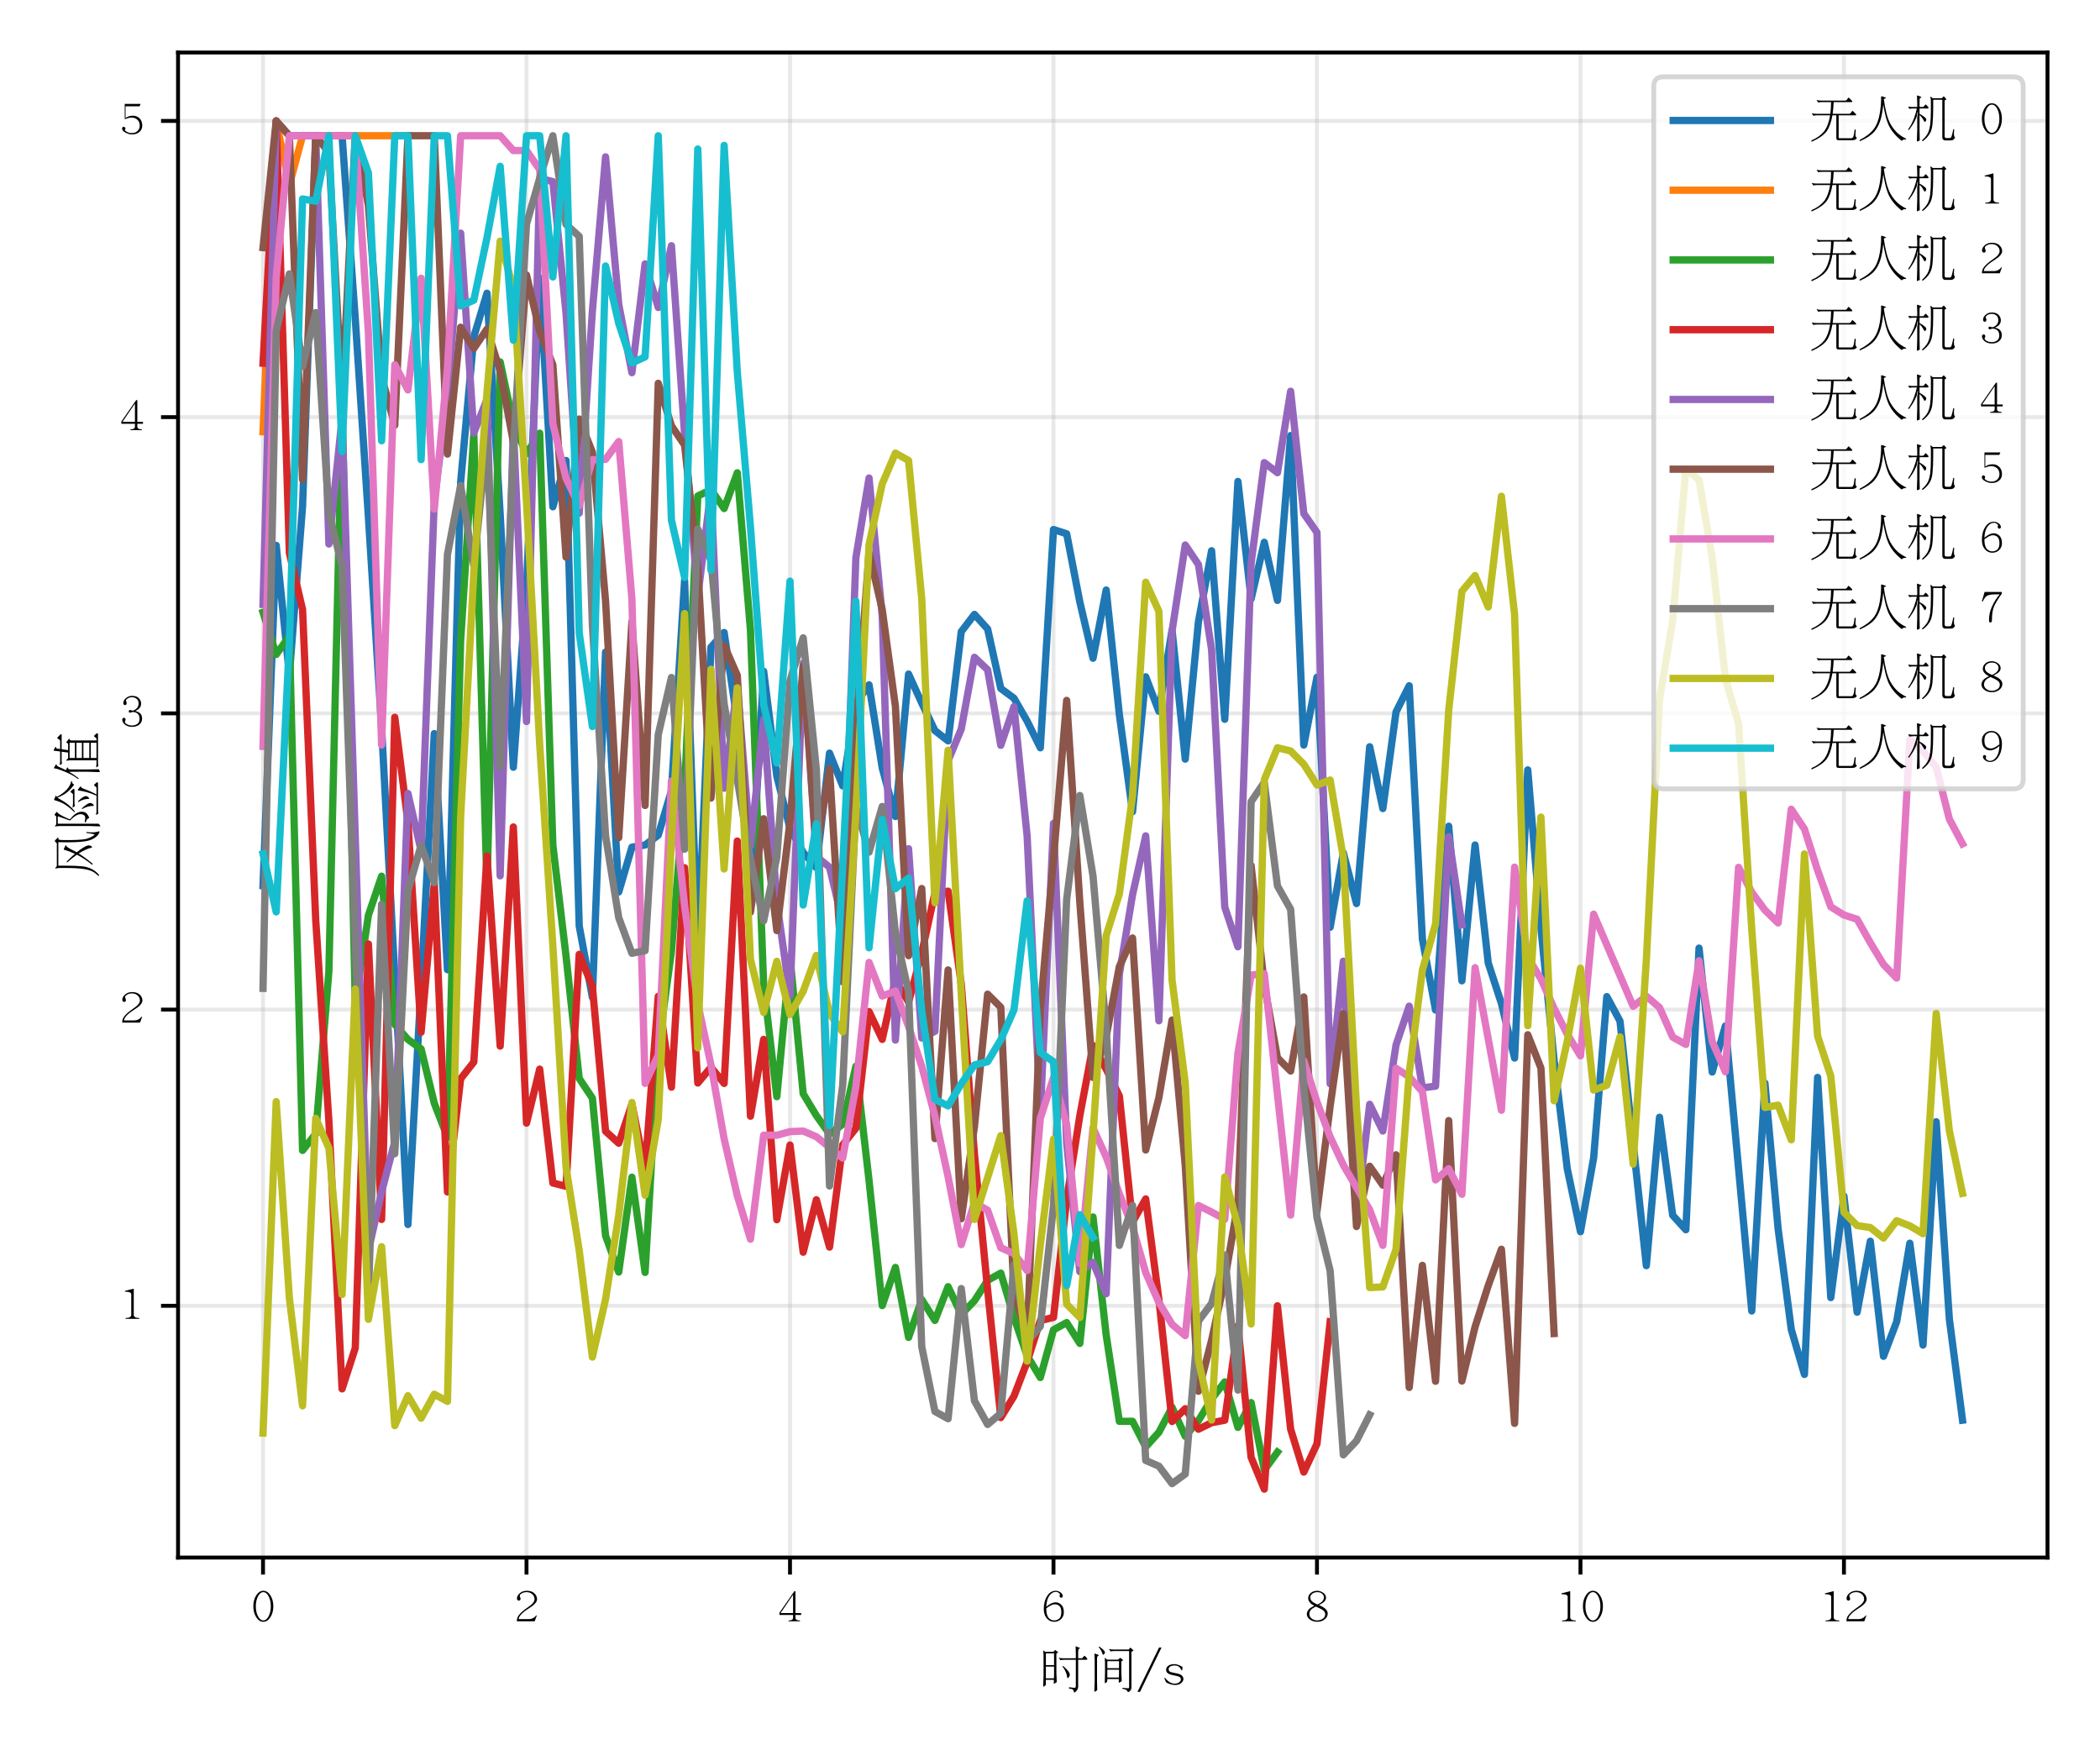 <?xml version="1.0" encoding="utf-8" standalone="no"?>
<!DOCTYPE svg PUBLIC "-//W3C//DTD SVG 1.1//EN"
  "http://www.w3.org/Graphics/SVG/1.1/DTD/svg11.dtd">
<svg xmlns:xlink="http://www.w3.org/1999/xlink" width="432pt" height="360pt" viewBox="0 0 432 360" xmlns="http://www.w3.org/2000/svg" version="1.1">
 <defs>
  <style type="text/css">*{stroke-linejoin: round; stroke-linecap: butt}</style>
 </defs>
 <g id="figure_1">
  <g id="patch_1">
   <path d="M 0 360 
L 432 360 
L 432 0 
L 0 0 
z
" style="fill: #ffffff"/>
  </g>
  <g id="axes_1">
   <g id="patch_2">
    <path d="M 36.627 320.358 
L 421.2 320.358 
L 421.2 10.8 
L 36.627 10.8 
z
" style="fill: #ffffff"/>
   </g>
   <g id="matplotlib.axis_1">
    <g id="xtick_1">
     <g id="line2d_1">
      <path d="M 54.108 320.358 
L 54.108 10.8 
" clip-path="url(#p09ac807e11)" style="fill: none; stroke: #b0b0b0; stroke-opacity: 0.3; stroke-width: 0.8; stroke-linecap: square"/>
     </g>
     <g id="line2d_2">
      <defs>
       <path id="mb93d485423" d="M 0 0 
L 0 3.5 
" style="stroke: #000000; stroke-width: 0.8"/>
      </defs>
      <g>
       <use xlink:href="#mb93d485423" x="54.108" y="320.358" style="stroke: #000000; stroke-width: 0.8"/>
      </g>
     </g>
     <g id="text_1">
      <!-- 0 -->
      <g transform="translate(51.608 334.233) scale(0.1 -0.1)">
       <defs>
        <path id="UMingCN-30" d="M 691 997 
Q 313 1581 313 2406 
Q 313 3231 691 3815 
Q 1069 4400 1600 4400 
Q 2131 4400 2509 3815 
Q 2888 3231 2888 2406 
Q 2888 1581 2509 997 
Q 2131 413 1600 413 
Q 1069 413 691 997 
z
M 919 3690 
Q 638 3156 638 2406 
Q 638 1656 919 1122 
Q 1200 588 1600 588 
Q 2000 588 2281 1122 
Q 2563 1656 2563 2406 
Q 2563 3156 2281 3690 
Q 2000 4225 1600 4225 
Q 1200 4225 919 3690 
z
" transform="scale(0.016)"/>
       </defs>
       <use xlink:href="#UMingCN-30"/>
      </g>
     </g>
    </g>
    <g id="xtick_2">
     <g id="line2d_3">
      <path d="M 108.311 320.358 
L 108.311 10.8 
" clip-path="url(#p09ac807e11)" style="fill: none; stroke: #b0b0b0; stroke-opacity: 0.3; stroke-width: 0.8; stroke-linecap: square"/>
     </g>
     <g id="line2d_4">
      <g>
       <use xlink:href="#mb93d485423" x="108.311" y="320.358" style="stroke: #000000; stroke-width: 0.8"/>
      </g>
     </g>
     <g id="text_2">
      <!-- 2 -->
      <g transform="translate(105.811 334.233) scale(0.1 -0.1)">
       <defs>
        <path id="UMingCN-32" d="M 531 475 
L 319 475 
Q 319 975 606 1300 
Q 900 1694 1744 2281 
Q 2594 2844 2594 3319 
Q 2594 3738 2250 4006 
Q 1969 4225 1594 4225 
Q 1225 4225 994 4094 
Q 725 3938 700 3819 
Q 675 3706 731 3606 
Q 794 3488 794 3313 
Q 794 3256 731 3194 
Q 669 3131 588 3131 
Q 481 3131 406 3206 
Q 331 3288 331 3406 
Q 331 3788 719 4106 
Q 1081 4400 1594 4400 
Q 2206 4400 2556 4088 
Q 2919 3750 2919 3319 
Q 2919 2775 1825 2113 
Q 1088 1638 819 1294 
Q 606 1075 550 756 
L 1831 756 
Q 2469 756 2806 1244 
L 2881 1213 
L 2613 475 
L 531 475 
z
" transform="scale(0.016)"/>
       </defs>
       <use xlink:href="#UMingCN-32"/>
      </g>
     </g>
    </g>
    <g id="xtick_3">
     <g id="line2d_5">
      <path d="M 162.515 320.358 
L 162.515 10.8 
" clip-path="url(#p09ac807e11)" style="fill: none; stroke: #b0b0b0; stroke-opacity: 0.3; stroke-width: 0.8; stroke-linecap: square"/>
     </g>
     <g id="line2d_6">
      <g>
       <use xlink:href="#mb93d485423" x="162.515" y="320.358" style="stroke: #000000; stroke-width: 0.8"/>
      </g>
     </g>
     <g id="text_3">
      <!-- 4 -->
      <g transform="translate(160.015 334.233) scale(0.1 -0.1)">
       <defs>
        <path id="UMingCN-34" d="M 2263 1538 
L 2994 1538 
L 2994 1294 
L 2263 1294 
L 2263 938 
Q 2263 581 2844 581 
L 2844 475 
L 1375 475 
L 1375 581 
Q 1956 581 1956 938 
L 1956 1294 
L 206 1294 
L 206 1581 
L 2119 4338 
L 2263 4338 
L 2263 1538 
z
M 1956 1538 
L 1956 3894 
L 350 1538 
L 1956 1538 
z
" transform="scale(0.016)"/>
       </defs>
       <use xlink:href="#UMingCN-34"/>
      </g>
     </g>
    </g>
    <g id="xtick_4">
     <g id="line2d_7">
      <path d="M 216.718 320.358 
L 216.718 10.8 
" clip-path="url(#p09ac807e11)" style="fill: none; stroke: #b0b0b0; stroke-opacity: 0.3; stroke-width: 0.8; stroke-linecap: square"/>
     </g>
     <g id="line2d_8">
      <g>
       <use xlink:href="#mb93d485423" x="216.718" y="320.358" style="stroke: #000000; stroke-width: 0.8"/>
      </g>
     </g>
     <g id="text_4">
      <!-- 6 -->
      <g transform="translate(214.218 334.233) scale(0.1 -0.1)">
       <defs>
        <path id="UMingCN-36" d="M 775 3769 
Q 1194 4400 1850 4400 
Q 2175 4400 2463 4194 
Q 2756 3988 2756 3706 
Q 2756 3619 2681 3556 
Q 2613 3506 2550 3506 
Q 2469 3506 2413 3563 
Q 2350 3625 2350 3706 
Q 2350 3831 2388 3913 
Q 2419 3988 2256 4119 
Q 2075 4263 1850 4263 
Q 1400 4263 1038 3775 
Q 675 3281 638 2344 
Q 1288 2906 1831 2913 
Q 2231 2913 2544 2625 
Q 2894 2313 2894 1631 
Q 2894 1094 2513 738 
Q 2163 413 1638 413 
Q 1075 413 681 881 
Q 313 1319 313 2088 
Q 313 3069 775 3769 
z
M 638 2088 
Q 638 1294 925 938 
Q 1225 588 1638 588 
Q 2025 588 2313 831 
Q 2569 1081 2569 1631 
Q 2569 2194 2338 2425 
Q 2100 2663 1700 2663 
Q 1338 2663 638 2144 
Q 638 2113 638 2088 
z
" transform="scale(0.016)"/>
       </defs>
       <use xlink:href="#UMingCN-36"/>
      </g>
     </g>
    </g>
    <g id="xtick_5">
     <g id="line2d_9">
      <path d="M 270.921 320.358 
L 270.921 10.8 
" clip-path="url(#p09ac807e11)" style="fill: none; stroke: #b0b0b0; stroke-opacity: 0.3; stroke-width: 0.8; stroke-linecap: square"/>
     </g>
     <g id="line2d_10">
      <g>
       <use xlink:href="#mb93d485423" x="270.921" y="320.358" style="stroke: #000000; stroke-width: 0.8"/>
      </g>
     </g>
     <g id="text_5">
      <!-- 8 -->
      <g transform="translate(268.421 334.233) scale(0.1 -0.1)">
       <defs>
        <path id="UMingCN-38" d="M 1600 413 
Q 1025 413 625 725 
Q 256 1013 256 1425 
Q 256 1669 469 1956 
Q 631 2194 1219 2463 
Q 831 2669 675 2863 
Q 431 3138 431 3425 
Q 431 3850 788 4138 
Q 1113 4400 1600 4400 
Q 1963 4400 2325 4169 
Q 2725 3913 2725 3500 
Q 2725 3281 2563 3075 
Q 2394 2856 1813 2563 
Q 2513 2263 2738 1981 
Q 2944 1738 2944 1488 
Q 2944 1063 2606 769 
Q 2200 413 1600 413 
z
M 2456 1788 
Q 2256 2000 1669 2256 
Q 1525 2319 1413 2369 
Q 869 2100 744 1900 
Q 581 1644 581 1425 
Q 581 1088 850 856 
Q 1163 588 1600 588 
Q 1950 588 2325 813 
Q 2619 1006 2619 1406 
Q 2619 1606 2456 1788 
z
M 875 3094 
Q 1050 2888 1631 2638 
Q 2113 2863 2281 3081 
Q 2456 3313 2456 3563 
Q 2456 3838 2200 4044 
Q 1975 4225 1600 4225 
Q 1219 4225 950 4019 
Q 700 3813 700 3531 
Q 700 3300 875 3094 
z
" transform="scale(0.016)"/>
       </defs>
       <use xlink:href="#UMingCN-38"/>
      </g>
     </g>
    </g>
    <g id="xtick_6">
     <g id="line2d_11">
      <path d="M 325.125 320.358 
L 325.125 10.8 
" clip-path="url(#p09ac807e11)" style="fill: none; stroke: #b0b0b0; stroke-opacity: 0.3; stroke-width: 0.8; stroke-linecap: square"/>
     </g>
     <g id="line2d_12">
      <g>
       <use xlink:href="#mb93d485423" x="325.125" y="320.358" style="stroke: #000000; stroke-width: 0.8"/>
      </g>
     </g>
     <g id="text_6">
      <!-- 10 -->
      <g transform="translate(320.125 334.233) scale(0.1 -0.1)">
       <defs>
        <path id="UMingCN-31" d="M 1806 994 
Q 1806 581 2519 581 
L 2519 475 
L 756 475 
L 756 581 
Q 1481 581 1481 994 
L 1481 3631 
Q 1481 3963 681 3963 
L 681 4069 
L 1738 4338 
L 1806 4338 
L 1806 994 
z
" transform="scale(0.016)"/>
       </defs>
       <use xlink:href="#UMingCN-31"/>
       <use xlink:href="#UMingCN-30" x="50"/>
      </g>
     </g>
    </g>
    <g id="xtick_7">
     <g id="line2d_13">
      <path d="M 379.328 320.358 
L 379.328 10.8 
" clip-path="url(#p09ac807e11)" style="fill: none; stroke: #b0b0b0; stroke-opacity: 0.3; stroke-width: 0.8; stroke-linecap: square"/>
     </g>
     <g id="line2d_14">
      <g>
       <use xlink:href="#mb93d485423" x="379.328" y="320.358" style="stroke: #000000; stroke-width: 0.8"/>
      </g>
     </g>
     <g id="text_7">
      <!-- 12 -->
      <g transform="translate(374.328 334.233) scale(0.1 -0.1)">
       <use xlink:href="#UMingCN-31"/>
       <use xlink:href="#UMingCN-32" x="50"/>
      </g>
     </g>
    </g>
    <g id="text_8">
     <!-- 时间/s -->
     <g transform="translate(213.914 347.228) scale(0.1 -0.1)">
      <defs>
       <path id="UMingCN-65f6" d="M 1806 1075 
L 769 1075 
Q 769 738 775 469 
Q 769 375 538 219 
Q 488 194 463 194 
Q 425 200 431 319 
Q 456 944 475 1606 
L 475 4306 
Q 469 4506 431 4794 
Q 419 4856 438 4863 
Q 444 4863 688 4669 
L 1656 4669 
Q 1731 4669 1775 4713 
L 1931 4875 
Q 1963 4919 2019 4881 
Q 2213 4738 2350 4619 
Q 2394 4569 2338 4563 
Q 2231 4544 2175 4488 
Q 2125 4431 2125 4369 
L 2125 1894 
Q 2131 1469 2175 850 
Q 2175 769 2113 731 
Q 1831 569 1806 575 
Q 1781 588 1788 688 
Q 1800 863 1806 1075 
z
M 775 1606 
Q 769 1438 769 1269 
L 1813 1269 
Q 1819 1481 1825 1713 
L 1825 2775 
L 775 2775 
L 775 1606 
z
M 775 4475 
L 775 2969 
L 1825 2969 
L 1825 4475 
L 775 4475 
z
M 4925 175 
Q 4913 -56 4813 -213 
Q 4656 -444 4500 -525 
Q 4450 -569 4425 -569 
Q 4394 -569 4369 -438 
Q 4313 -250 4250 -188 
Q 4181 -100 3819 -56 
Q 3719 -44 3725 38 
Q 3731 119 3831 113 
Q 4419 25 4531 63 
Q 4619 100 4625 238 
L 4625 3650 
L 3119 3650 
Q 2856 3644 2663 3606 
Q 2613 3588 2594 3644 
Q 2569 3756 2475 3831 
Q 2431 3875 2450 3900 
Q 2475 3919 2519 3894 
Q 2756 3844 3044 3844 
L 4625 3844 
L 4625 4488 
Q 4619 4988 4600 5294 
Q 4581 5394 4644 5375 
Q 5000 5250 5119 5188 
Q 5194 5138 5100 5094 
Q 4988 5044 4963 4988 
Q 4925 4869 4925 4488 
L 4925 3844 
L 5400 3844 
Q 5438 3844 5475 3888 
L 5700 4144 
Q 5744 4188 5788 4144 
Q 5950 3981 6063 3844 
Q 6131 3756 6088 3694 
Q 6056 3656 5975 3650 
L 5400 3650 
L 4925 3650 
L 4925 175 
z
M 2931 2769 
Q 2900 2813 2938 2850 
Q 2975 2881 3038 2819 
Q 3869 2100 3850 1706 
Q 3850 1588 3731 1419 
Q 3638 1288 3563 1294 
Q 3500 1313 3506 1431 
Q 3438 2069 2931 2769 
z
" transform="scale(0.016)"/>
       <path id="UMingCN-95f4" d="M 3906 1175 
L 2425 1175 
Q 2419 850 2394 813 
Q 2175 644 2138 638 
Q 2088 644 2094 763 
Q 2119 1144 2125 2031 
L 2125 3306 
Q 2119 3531 2100 3712 
Q 2081 3894 2103 3900 
Q 2125 3906 2184 3843 
Q 2244 3781 2394 3669 
L 3756 3669 
Q 3831 3669 3875 3713 
L 4031 3875 
Q 4063 3919 4119 3881 
Q 4313 3738 4450 3619 
Q 4494 3569 4438 3563 
Q 4331 3544 4278 3487 
Q 4225 3431 4225 3369 
L 4225 2019 
Q 4231 1594 4275 975 
Q 4275 894 4213 856 
Q 3931 694 3906 703 
Q 3881 713 3890 841 
Q 3900 969 3906 1175 
z
M 2425 2375 
L 2425 1369 
L 3913 1369 
Q 3919 1588 3925 1838 
L 3925 2375 
L 2425 2375 
z
M 2425 3475 
L 2425 2569 
L 3925 2569 
L 3925 3475 
L 2425 3475 
z
M 769 4363 
Q 756 4469 831 4444 
Q 1169 4338 1269 4284 
Q 1369 4231 1269 4178 
Q 1169 4125 1134 4034 
Q 1100 3944 1100 3563 
L 1100 1019 
Q 1100 288 1125 -206 
Q 1131 -256 1069 -300 
L 831 -450 
Q 750 -513 756 -381 
Q 794 450 800 1019 
L 800 3563 
Q 794 4063 769 4363 
z
M 1350 5225 
Q 1306 5275 1331 5319 
Q 1375 5369 1450 5306 
Q 2119 4831 2119 4600 
Q 2106 4450 2009 4369 
Q 1913 4288 1875 4291 
Q 1838 4294 1800 4425 
Q 1631 4944 1350 5225 
z
M 3244 4969 
L 5119 4969 
Q 5175 4969 5181 4975 
L 5338 5181 
Q 5350 5206 5375 5206 
Q 5444 5206 5769 4869 
Q 5813 4819 5688 4769 
Q 5563 4719 5544 4687 
Q 5525 4656 5525 4613 
L 5525 88 
Q 5525 -125 5413 -281 
Q 5300 -438 5131 -500 
Q 5075 -525 5050 -469 
Q 4938 -150 4413 -88 
Q 4338 -75 4344 -15 
Q 4350 44 4431 38 
Q 5125 -25 5181 0 
Q 5225 25 5225 156 
L 5225 4775 
L 3319 4775 
Q 3056 4769 2863 4731 
Q 2806 4713 2800 4769 
Q 2769 4881 2697 4943 
Q 2625 5006 2650 5028 
Q 2675 5050 2719 5025 
Q 2956 4969 3244 4969 
z
" transform="scale(0.016)"/>
       <path id="UMingCN-2f" d="M 2819 5225 
L 3144 5225 
L 375 -475 
L 50 -475 
L 2819 5225 
z
" transform="scale(0.016)"/>
       <path id="UMingCN-73" d="M 2725 2725 
L 2675 2294 
L 2588 2294 
Q 2406 2681 2194 2800 
Q 1975 2919 1750 2919 
Q 1313 2919 1119 2775 
Q 931 2638 931 2444 
Q 931 2275 1050 2156 
Q 1156 2044 1756 1944 
Q 2400 1844 2619 1638 
Q 2831 1438 2831 1194 
Q 2831 913 2563 669 
Q 2281 413 1756 413 
Q 1194 419 606 750 
L 375 1275 
L 463 1344 
Q 788 931 1094 756 
Q 1388 588 1675 588 
Q 2075 588 2294 763 
Q 2506 931 2506 1119 
Q 2506 1313 2356 1431 
Q 2213 1538 1581 1656 
Q 981 1769 793 1944 
Q 606 2119 606 2363 
Q 606 2681 894 2888 
Q 1188 3094 1663 3094 
Q 2119 3094 2725 2725 
z
" transform="scale(0.016)"/>
      </defs>
      <use xlink:href="#UMingCN-65f6"/>
      <use xlink:href="#UMingCN-95f4" x="100"/>
      <use xlink:href="#UMingCN-2f" x="200"/>
      <use xlink:href="#UMingCN-73" x="250"/>
     </g>
    </g>
   </g>
   <g id="matplotlib.axis_2">
    <g id="ytick_1">
     <g id="line2d_15">
      <path d="M 36.627 268.579 
L 421.2 268.579 
" clip-path="url(#p09ac807e11)" style="fill: none; stroke: #b0b0b0; stroke-opacity: 0.3; stroke-width: 0.8; stroke-linecap: square"/>
     </g>
     <g id="line2d_16">
      <defs>
       <path id="m7e9eb6ef42" d="M 0 0 
L -3.5 0 
" style="stroke: #000000; stroke-width: 0.8"/>
      </defs>
      <g>
       <use xlink:href="#m7e9eb6ef42" x="36.627" y="268.579" style="stroke: #000000; stroke-width: 0.8"/>
      </g>
     </g>
     <g id="text_9">
      <!-- 1 -->
      <g transform="translate(24.628 272.017) scale(0.1 -0.1)">
       <use xlink:href="#UMingCN-31"/>
      </g>
     </g>
    </g>
    <g id="ytick_2">
     <g id="line2d_17">
      <path d="M 36.627 207.652 
L 421.2 207.652 
" clip-path="url(#p09ac807e11)" style="fill: none; stroke: #b0b0b0; stroke-opacity: 0.3; stroke-width: 0.8; stroke-linecap: square"/>
     </g>
     <g id="line2d_18">
      <g>
       <use xlink:href="#m7e9eb6ef42" x="36.627" y="207.652" style="stroke: #000000; stroke-width: 0.8"/>
      </g>
     </g>
     <g id="text_10">
      <!-- 2 -->
      <g transform="translate(24.628 211.09) scale(0.1 -0.1)">
       <use xlink:href="#UMingCN-32"/>
      </g>
     </g>
    </g>
    <g id="ytick_3">
     <g id="line2d_19">
      <path d="M 36.627 146.725 
L 421.2 146.725 
" clip-path="url(#p09ac807e11)" style="fill: none; stroke: #b0b0b0; stroke-opacity: 0.3; stroke-width: 0.8; stroke-linecap: square"/>
     </g>
     <g id="line2d_20">
      <g>
       <use xlink:href="#m7e9eb6ef42" x="36.627" y="146.725" style="stroke: #000000; stroke-width: 0.8"/>
      </g>
     </g>
     <g id="text_11">
      <!-- 3 -->
      <g transform="translate(24.628 150.163) scale(0.1 -0.1)">
       <defs>
        <path id="UMingCN-33" d="M 2875 1463 
Q 2875 981 2481 675 
Q 2106 413 1613 413 
Q 1019 413 656 719 
Q 325 1000 325 1344 
Q 325 1456 390 1518 
Q 456 1581 550 1581 
Q 631 1581 693 1512 
Q 756 1444 756 1344 
Q 750 1250 706 1188 
Q 663 1125 663 1025 
Q 663 900 956 738 
Q 1225 588 1613 588 
Q 1975 588 2281 806 
Q 2550 1000 2550 1463 
Q 2550 1906 2275 2131 
Q 2038 2325 1656 2325 
Q 1569 2325 1494 2281 
Q 1400 2231 1344 2231 
Q 1163 2238 1163 2413 
Q 1163 2581 1344 2581 
Q 1419 2581 1500 2538 
Q 1575 2500 1656 2500 
Q 1825 2500 2113 2725 
Q 2425 2975 2425 3413 
Q 2425 3825 2156 4031 
Q 1900 4225 1594 4225 
Q 1213 4225 963 4025 
Q 738 3844 819 3713 
Q 894 3588 894 3450 
Q 894 3350 831 3275 
Q 775 3206 681 3206 
Q 594 3206 531 3275 
Q 463 3350 463 3450 
Q 463 3838 825 4125 
Q 1138 4400 1594 4400 
Q 2131 4400 2413 4138 
Q 2750 3825 2750 3413 
Q 2750 2831 2175 2544 
Q 2075 2494 2000 2450 
Q 2119 2419 2250 2375 
Q 2875 2156 2875 1463 
z
" transform="scale(0.016)"/>
       </defs>
       <use xlink:href="#UMingCN-33"/>
      </g>
     </g>
    </g>
    <g id="ytick_4">
     <g id="line2d_21">
      <path d="M 36.627 85.798 
L 421.2 85.798 
" clip-path="url(#p09ac807e11)" style="fill: none; stroke: #b0b0b0; stroke-opacity: 0.3; stroke-width: 0.8; stroke-linecap: square"/>
     </g>
     <g id="line2d_22">
      <g>
       <use xlink:href="#m7e9eb6ef42" x="36.627" y="85.798" style="stroke: #000000; stroke-width: 0.8"/>
      </g>
     </g>
     <g id="text_12">
      <!-- 4 -->
      <g transform="translate(24.628 89.235) scale(0.1 -0.1)">
       <use xlink:href="#UMingCN-34"/>
      </g>
     </g>
    </g>
    <g id="ytick_5">
     <g id="line2d_23">
      <path d="M 36.627 24.871 
L 421.2 24.871 
" clip-path="url(#p09ac807e11)" style="fill: none; stroke: #b0b0b0; stroke-opacity: 0.3; stroke-width: 0.8; stroke-linecap: square"/>
     </g>
     <g id="line2d_24">
      <g>
       <use xlink:href="#m7e9eb6ef42" x="36.627" y="24.871" style="stroke: #000000; stroke-width: 0.8"/>
      </g>
     </g>
     <g id="text_13">
      <!-- 5 -->
      <g transform="translate(24.628 28.308) scale(0.1 -0.1)">
       <defs>
        <path id="UMingCN-35" d="M 2688 4338 
L 2550 4025 
L 750 4025 
L 750 2519 
Q 1138 2819 1688 2819 
Q 2156 2819 2481 2544 
Q 2900 2188 2900 1544 
Q 2900 1019 2488 694 
Q 2131 413 1588 413 
Q 1088 413 625 713 
Q 306 919 306 1169 
Q 306 1288 369 1338 
Q 438 1394 519 1394 
Q 594 1394 669 1319 
Q 738 1250 738 1169 
Q 738 1106 700 1069 
Q 669 1038 669 956 
Q 669 894 919 744 
Q 1188 588 1588 588 
Q 1963 588 2238 813 
Q 2575 1088 2575 1544 
Q 2575 2069 2206 2356 
Q 1925 2575 1525 2575 
Q 1150 2575 694 2375 
L 644 2425 
L 644 4338 
L 2688 4338 
z
" transform="scale(0.016)"/>
       </defs>
       <use xlink:href="#UMingCN-35"/>
      </g>
     </g>
    </g>
    <g id="text_14">
     <!-- 风险值 -->
     <g transform="translate(19.681 180.579) rotate(-90) scale(0.1 -0.1)">
      <defs>
       <path id="UMingCN-98ce" d="M 5563 150 
Q 5613 156 5638 288 
Q 5713 556 5775 1144 
Q 5788 1213 5850 1206 
Q 5906 1188 5900 1125 
Q 5788 213 5975 -369 
Q 6013 -444 5975 -488 
Q 5931 -525 5775 -444 
Q 5481 -331 5194 69 
Q 4831 581 4713 1338 
Q 4538 2400 4600 4800 
L 1581 4800 
L 1581 3919 
Q 1581 2625 1500 1756 
Q 1369 394 406 -419 
Q 325 -481 281 -419 
Q 238 -350 300 -306 
Q 588 6 775 294 
Q 1281 1163 1281 3638 
L 1281 4644 
Q 1275 4881 1219 5131 
Q 1213 5181 1238 5200 
Q 1269 5206 1313 5163 
Q 1400 5075 1538 4994 
L 4419 4994 
Q 4469 5000 4488 5025 
L 4700 5238 
Q 4719 5263 4744 5263 
Q 4819 5256 5175 4881 
Q 5206 4838 5188 4813 
Q 5169 4788 5106 4794 
Q 4981 4806 4938 4744 
Q 4869 4656 4869 4088 
Q 4850 2125 5000 1313 
Q 5125 775 5406 325 
Q 5525 144 5563 150 
z
M 2988 2419 
Q 2588 3000 2025 3625 
Q 1988 3675 2031 3719 
Q 2075 3756 2138 3694 
Q 2694 3156 3106 2669 
Q 3419 3325 3613 4006 
Q 3625 4094 3644 4100 
Q 3706 4125 4088 3919 
Q 4213 3844 4213 3819 
Q 4206 3794 4125 3769 
Q 3931 3706 3500 2800 
Q 3400 2625 3300 2438 
Q 4044 1500 4163 1050 
Q 4250 769 4038 506 
Q 3981 463 3938 469 
Q 3888 481 3881 575 
Q 3750 1194 3150 2188 
Q 2625 1350 1850 413 
Q 1775 344 1731 388 
Q 1681 438 1738 513 
Q 2463 1413 2919 2275 
Q 2950 2356 2988 2419 
z
" transform="scale(0.016)"/>
       <path id="UMingCN-9669" d="M 1588 875 
Q 1444 813 1438 869 
Q 1400 1013 1288 1106 
Q 1156 1206 981 1244 
Q 875 1269 894 1350 
Q 913 1438 1031 1394 
Q 1381 1319 1594 1356 
Q 1694 1375 1769 1431 
Q 2338 2131 1175 3256 
Q 1119 3300 1163 3400 
Q 1444 4150 1669 4831 
Q 1663 4863 1656 4869 
Q 1650 4881 1613 4875 
L 725 4875 
L 725 806 
Q 719 138 725 -331 
Q 719 -425 488 -581 
Q 438 -606 413 -606 
Q 375 -600 381 -481 
Q 406 144 425 806 
L 425 4706 
Q 419 4906 381 5194 
Q 369 5256 388 5263 
Q 394 5263 638 5069 
L 1613 5069 
Q 1663 5069 1719 5131 
L 1831 5269 
Q 1869 5319 1913 5275 
Q 2100 5144 2231 5013 
Q 2281 4963 2219 4938 
Q 2094 4881 2013 4763 
Q 1788 4431 1619 4075 
Q 1244 3331 1325 3269 
Q 2281 2531 2263 1744 
Q 2244 1413 2088 1219 
Q 1913 1013 1588 875 
z
M 4156 5013 
Q 5031 3381 6181 3138 
Q 6213 3131 6206 3088 
Q 6194 3038 6113 3038 
Q 5994 3044 5894 2963 
Q 5806 2888 5769 2788 
Q 5750 2744 5706 2788 
Q 5050 3288 4706 3744 
Q 4388 4163 4063 4919 
Q 4019 4856 3963 4738 
Q 3544 3988 3206 3575 
Q 2869 3138 2319 2700 
Q 2256 2644 2219 2688 
Q 2188 2731 2231 2775 
Q 2844 3381 3225 4006 
Q 3550 4569 3756 5300 
Q 3769 5369 3825 5350 
Q 4088 5244 4294 5144 
Q 4344 5106 4338 5081 
Q 4313 5038 4231 5031 
Q 4181 5031 4156 5013 
z
M 4500 2919 
Q 4538 2919 4575 2963 
L 4800 3219 
Q 4844 3263 4888 3219 
Q 5050 3056 5163 2919 
Q 5231 2831 5188 2769 
Q 5156 2731 5075 2725 
L 4500 2725 
L 3469 2725 
Q 3206 2719 3013 2681 
Q 2963 2663 2944 2719 
Q 2919 2831 2825 2906 
Q 2781 2950 2800 2975 
Q 2825 2994 2869 2969 
Q 3106 2919 3394 2919 
L 4500 2919 
z
M 2625 1694 
Q 2600 1744 2638 1769 
Q 2675 1794 2738 1731 
Q 3444 981 3381 619 
Q 3369 494 3231 344 
Q 3113 219 3050 238 
Q 2988 263 3006 381 
Q 3019 1000 2625 1694 
z
M 3525 2194 
Q 3500 2244 3538 2269 
Q 3575 2300 3638 2238 
Q 4313 1556 4275 1219 
Q 4263 1100 4131 944 
Q 4019 819 3956 838 
Q 3900 856 3906 975 
Q 3919 1556 3525 2194 
z
M 4325 -106 
Q 4338 -81 4344 -63 
Q 4856 1106 4994 2194 
Q 5006 2281 5031 2300 
Q 5063 2313 5163 2250 
Q 5519 1988 5519 1931 
Q 5506 1894 5463 1888 
Q 5306 1831 5175 1438 
Q 4881 613 4481 -106 
L 5350 -106 
Q 5388 -106 5425 -63 
L 5650 194 
Q 5694 238 5738 194 
Q 5900 31 6013 -106 
Q 6081 -194 6038 -256 
Q 6006 -294 5925 -300 
L 5350 -300 
L 2519 -300 
Q 2256 -306 2063 -344 
Q 2013 -363 1994 -306 
Q 1969 -194 1875 -119 
Q 1831 -75 1850 -50 
Q 1875 -31 1919 -56 
Q 2156 -106 2444 -106 
L 4325 -106 
z
" transform="scale(0.016)"/>
       <path id="UMingCN-503c" d="M 1169 3988 
Q 1575 4969 1581 5294 
Q 1588 5406 1700 5344 
Q 1938 5206 2038 5144 
Q 2106 5094 2106 5056 
Q 2100 5025 2025 5019 
Q 1950 5000 1925 4975 
Q 1850 4906 1681 4513 
Q 1525 4175 1350 3813 
Q 1544 3750 1681 3669 
Q 1763 3625 1681 3588 
Q 1494 3494 1475 3450 
Q 1450 3394 1450 3013 
L 1450 944 
Q 1450 163 1475 -369 
Q 1475 -425 1431 -431 
L 1156 -544 
Q 1100 -556 1106 -456 
Q 1144 375 1150 944 
L 1150 3013 
Q 1144 3244 1138 3419 
Q 1094 3356 1069 3294 
Q 781 2794 344 2225 
Q 281 2156 238 2194 
Q 188 2238 244 2300 
Q 769 2988 1169 3988 
z
M 5175 -106 
L 5400 -106 
Q 5438 -106 5475 -63 
L 5700 194 
Q 5744 238 5788 194 
Q 5950 31 6063 -106 
Q 6131 -194 6088 -256 
Q 6056 -294 5975 -300 
L 2288 -300 
Q 2119 -300 1906 -344 
Q 1875 -350 1869 -331 
Q 1788 -213 1725 -113 
Q 1688 -50 1769 -69 
Q 2150 -100 2194 -106 
L 2625 -106 
L 2625 3075 
Q 2625 3419 2581 3706 
Q 2575 3781 2600 3788 
Q 2631 3800 2675 3744 
Q 2738 3663 2888 3544 
L 3619 3544 
L 3731 4375 
L 2588 4375 
Q 2419 4375 2206 4331 
Q 2175 4325 2169 4344 
Q 2088 4469 2025 4569 
Q 1988 4631 2069 4613 
Q 2450 4575 2494 4569 
L 3756 4569 
L 3813 4963 
Q 3844 5175 3850 5350 
Q 3850 5394 3869 5400 
Q 3900 5413 3944 5388 
Q 4100 5319 4313 5206 
Q 4356 5181 4356 5156 
Q 4363 5138 4319 5119 
Q 4156 5050 4150 5025 
Q 4131 4963 4113 4881 
L 4069 4569 
L 5100 4569 
Q 5175 4569 5200 4594 
Q 5231 4625 5288 4688 
L 5450 4919 
Q 5494 4975 5550 4919 
Q 5744 4744 5931 4550 
Q 5994 4488 5988 4431 
Q 5975 4381 5894 4375 
L 4044 4375 
L 3931 3544 
L 4706 3544 
Q 4744 3550 4769 3575 
L 4913 3738 
Q 4950 3788 4994 3750 
Q 5200 3600 5375 3444 
Q 5419 3413 5381 3388 
Q 5200 3269 5194 3250 
Q 5175 3213 5175 3113 
L 5175 -106 
z
M 4875 625 
L 2925 625 
L 2925 -106 
L 4875 -106 
L 4875 625 
z
M 4875 1575 
L 2925 1575 
L 2925 819 
L 4875 819 
L 4875 1575 
z
M 4875 2475 
L 2925 2475 
L 2925 1769 
L 4875 1769 
L 4875 2475 
z
M 4713 3350 
L 2925 3350 
L 2925 2669 
L 4875 2669 
L 4875 3350 
L 4713 3350 
z
" transform="scale(0.016)"/>
      </defs>
      <use xlink:href="#UMingCN-98ce"/>
      <use xlink:href="#UMingCN-9669" x="100"/>
      <use xlink:href="#UMingCN-503c" x="200"/>
     </g>
    </g>
   </g>
   <g id="line2d_25">
    <path d="M 54.108 182.168 
L 56.818 112.168 
L 59.528 138.774 
L 62.239 104.158 
L 64.949 27.917 
L 70.369 27.917 
L 73.079 65.499 
L 75.789 106.376 
L 78.5 149.565 
L 83.92 251.854 
L 86.63 202.705 
L 89.34 150.893 
L 92.05 199.443 
L 94.761 99.167 
L 97.471 69.268 
L 100.181 60.309 
L 102.891 105.71 
L 105.601 157.802 
L 108.311 120.842 
L 111.022 57.192 
L 113.732 104.231 
L 116.442 94.709 
L 119.152 190.455 
L 121.862 205.143 
L 124.572 134.129 
L 127.283 183.46 
L 129.993 174.252 
L 132.703 173.804 
L 135.413 171.771 
L 138.123 162.646 
L 140.833 119.381 
L 143.544 195.008 
L 146.254 133.121 
L 148.964 130.094 
L 151.674 148.398 
L 154.384 186.443 
L 157.094 138.077 
L 159.805 159.651 
L 162.515 170.411 
L 165.225 175.324 
L 167.935 178.467 
L 170.645 154.901 
L 173.355 161.643 
L 176.066 144.674 
L 178.776 140.859 
L 181.486 157.954 
L 184.196 167.941 
L 186.906 138.645 
L 189.616 144.595 
L 192.327 150.267 
L 195.037 152.383 
L 197.747 129.918 
L 200.457 126.37 
L 203.167 129.367 
L 205.877 141.609 
L 208.588 143.611 
L 211.298 148.322 
L 214.008 153.805 
L 216.718 108.914 
L 219.428 109.795 
L 222.138 123.825 
L 224.849 135.387 
L 227.559 121.354 
L 230.269 146.986 
L 232.979 166.965 
L 235.689 139.212 
L 238.399 146.296 
L 241.109 129.585 
L 243.82 156.138 
L 246.53 127.918 
L 249.24 113.281 
L 251.95 147.948 
L 254.66 99.028 
L 257.37 123.187 
L 260.081 111.541 
L 262.791 123.494 
L 265.501 89.583 
L 268.211 153.243 
L 270.921 139.308 
L 273.631 190.717 
L 276.342 175.407 
L 279.052 185.848 
L 281.762 153.594 
L 284.472 166.307 
L 287.182 146.436 
L 289.892 141.051 
L 292.603 193.132 
L 295.313 207.742 
L 298.023 169.942 
L 300.733 201.735 
L 303.443 173.798 
L 306.153 198.076 
L 308.864 206.409 
L 311.574 217.62 
L 314.284 158.355 
L 316.994 190.902 
L 319.704 218.106 
L 322.414 240.417 
L 325.125 253.331 
L 327.835 238.156 
L 330.545 204.989 
L 333.255 210.016 
L 338.675 260.322 
L 341.386 229.794 
L 344.096 249.958 
L 346.806 252.934 
L 349.516 195.01 
L 352.226 220.496 
L 354.936 211.023 
L 360.357 269.642 
L 363.067 222.773 
L 365.777 252.674 
L 368.487 273.427 
L 371.197 282.689 
L 373.908 221.604 
L 376.618 266.891 
L 379.328 246.027 
L 382.038 269.894 
L 384.748 255.298 
L 387.458 278.965 
L 390.169 271.851 
L 392.879 255.711 
L 395.589 276.651 
L 398.299 230.725 
L 401.009 271.305 
L 403.719 292.104 
L 403.719 292.104 
" clip-path="url(#p09ac807e11)" style="fill: none; stroke: #1f77b4; stroke-width: 1.5; stroke-linecap: square"/>
   </g>
   <g id="line2d_26">
    <path d="M 54.108 88.802 
L 56.818 24.871 
L 59.528 38.046 
L 62.239 27.917 
L 64.949 27.917 
L 67.659 27.917 
L 70.369 27.917 
L 73.079 27.917 
L 75.789 27.917 
L 78.5 27.917 
L 81.21 27.917 
L 83.92 27.917 
" clip-path="url(#p09ac807e11)" style="fill: none; stroke: #ff7f0e; stroke-width: 1.5; stroke-linecap: square"/>
   </g>
   <g id="line2d_27">
    <path d="M 54.108 125.947 
L 56.818 134.61 
L 59.528 130.853 
L 62.239 236.62 
L 64.949 233.198 
L 67.659 199.706 
L 70.369 82.815 
L 73.079 206.304 
L 75.789 188.233 
L 78.5 180.216 
L 81.21 210.692 
L 83.92 213.802 
L 86.63 215.742 
L 89.34 226.925 
L 92.05 233.909 
L 94.761 131.747 
L 97.471 89.258 
L 100.181 182.535 
L 102.891 74.443 
L 105.601 87.195 
L 108.311 93.336 
L 111.022 89.096 
L 113.732 173.82 
L 116.442 196.666 
L 119.152 221.81 
L 121.862 225.875 
L 124.572 254.175 
L 127.283 261.64 
L 129.993 242.126 
L 132.703 261.716 
L 135.413 215.446 
L 138.123 195.733 
L 140.833 162.39 
L 143.544 102.026 
L 146.254 100.705 
L 148.964 104.596 
L 151.674 97.243 
L 154.384 129.639 
L 157.094 202.582 
L 159.805 225.566 
L 162.515 196.829 
L 165.225 224.955 
L 167.935 229.455 
L 170.645 233.246 
L 173.355 231.241 
L 176.066 219.309 
L 178.776 242.817 
L 181.486 268.53 
L 184.196 260.688 
L 186.906 275.081 
L 189.616 267.301 
L 192.327 271.584 
L 195.037 264.643 
L 197.747 270.364 
L 200.457 267.547 
L 203.167 263.354 
L 205.877 261.853 
L 208.588 270.976 
L 211.298 278.853 
L 214.008 283.33 
L 216.718 273.519 
L 219.428 272.033 
L 222.138 276.318 
L 224.849 250.309 
L 227.559 274.61 
L 230.269 292.346 
L 232.979 292.335 
L 235.689 297.597 
L 238.399 294.601 
L 241.109 289.452 
L 243.82 295.419 
L 246.53 292.222 
L 249.24 287.743 
L 251.95 284.233 
L 254.66 293.589 
L 257.37 288.489 
L 260.081 302.377 
L 262.791 298.666 
" clip-path="url(#p09ac807e11)" style="fill: none; stroke: #2ca02c; stroke-width: 1.5; stroke-linecap: square"/>
   </g>
   <g id="line2d_28">
    <path d="M 54.108 74.705 
L 56.818 24.871 
L 59.528 113.752 
L 62.239 125.352 
L 64.949 189.246 
L 67.659 230.631 
L 70.369 285.668 
L 73.079 277.283 
L 75.789 194.168 
L 78.5 250.814 
L 81.21 147.525 
L 83.92 169.127 
L 86.63 212.308 
L 89.34 181.744 
L 92.05 245.164 
L 94.761 221.885 
L 97.471 218.435 
L 100.181 176.045 
L 102.891 215.166 
L 105.601 170.094 
L 108.311 231.004 
L 111.022 219.902 
L 113.732 243.322 
L 116.442 244.003 
L 119.152 196.292 
L 121.862 202.892 
L 124.572 232.678 
L 127.283 235.138 
L 129.993 227.119 
L 132.703 240.462 
L 135.413 204.928 
L 138.123 223.609 
L 140.833 178.475 
L 143.544 222.758 
L 146.254 219.513 
L 148.964 222.844 
L 151.674 172.985 
L 154.384 229.578 
L 157.094 213.783 
L 159.805 250.876 
L 162.515 235.517 
L 165.225 257.559 
L 167.935 246.763 
L 170.645 256.507 
L 173.355 235.473 
L 176.066 232.056 
L 178.776 208.068 
L 181.486 213.782 
L 184.196 201.555 
L 186.906 206.114 
L 189.616 195.985 
L 192.327 183.603 
L 195.037 183.303 
L 197.747 202.405 
L 200.457 237.365 
L 203.167 265.314 
L 205.877 291.572 
L 208.588 287.163 
L 211.298 280.108 
L 214.008 271.615 
L 216.718 270.964 
L 219.428 246.74 
L 222.138 229.456 
L 224.849 215.048 
L 227.559 219.904 
L 230.269 225.43 
L 232.979 251.342 
L 235.689 246.596 
L 238.399 267.261 
L 241.109 292.379 
L 243.82 289.744 
L 246.53 293.963 
L 249.24 292.632 
L 251.95 292.115 
L 254.66 272.703 
L 257.37 299.751 
L 260.081 306.287 
L 262.791 268.575 
L 265.501 293.952 
L 268.211 302.782 
L 270.921 296.982 
L 273.631 271.845 
" clip-path="url(#p09ac807e11)" style="fill: none; stroke: #d62728; stroke-width: 1.5; stroke-linecap: square"/>
   </g>
   <g id="line2d_29">
    <path d="M 54.108 124.317 
L 56.818 24.871 
L 59.528 27.917 
L 62.239 27.917 
L 64.949 27.917 
L 67.659 111.893 
L 70.369 86.064 
L 73.079 172.025 
L 75.789 257.204 
L 78.5 245.19 
L 81.21 234.801 
L 83.92 163.201 
L 86.63 175.008 
L 89.34 103.005 
L 92.05 81.313 
L 94.761 47.958 
L 97.471 89.041 
L 100.181 82.134 
L 102.891 180.142 
L 105.601 87.966 
L 108.311 148.401 
L 111.022 36.677 
L 113.732 37.359 
L 116.442 64.451 
L 119.152 105.546 
L 121.862 63.988 
L 124.572 32.263 
L 127.283 62.589 
L 129.993 76.658 
L 132.703 54.276 
L 135.413 63.246 
L 138.123 50.538 
L 140.833 89.356 
L 143.544 122.711 
L 146.254 100.799 
L 148.964 162.122 
L 151.674 141.116 
L 154.384 173.994 
L 157.094 148 
L 159.805 185.541 
L 162.515 204.783 
L 165.225 136.393 
L 167.935 176.158 
L 170.645 178.371 
L 173.355 189.673 
L 176.066 114.72 
L 178.776 98.322 
L 181.486 126.648 
L 184.196 213.921 
L 186.906 174.561 
L 189.616 213.497 
L 192.327 212.122 
L 195.037 156.494 
L 197.747 149.944 
L 200.457 135.195 
L 203.167 137.759 
L 205.877 153.304 
L 208.588 145.337 
L 211.298 171.98 
L 214.008 229.163 
L 216.718 169.349 
L 219.428 235.064 
L 222.138 261.555 
L 224.849 259.656 
L 227.559 266.101 
L 230.269 200.379 
L 232.979 184.055 
L 235.689 171.922 
L 238.399 209.953 
L 241.109 129.783 
L 243.82 112.093 
L 246.53 116.111 
L 249.24 133.583 
L 251.95 186.566 
L 254.66 194.736 
L 257.37 115.831 
L 260.081 95.153 
L 262.791 97.224 
L 265.501 80.47 
L 268.211 105.636 
L 270.921 109.52 
L 273.631 222.913 
L 276.342 197.701 
L 279.052 250.123 
L 281.762 227.133 
L 284.472 232.636 
L 287.182 214.928 
L 289.892 206.948 
L 292.603 223.741 
L 295.313 223.407 
L 298.023 172.095 
L 300.733 190.223 
" clip-path="url(#p09ac807e11)" style="fill: none; stroke: #9467bd; stroke-width: 1.5; stroke-linecap: square"/>
   </g>
   <g id="line2d_30">
    <path d="M 54.108 50.934 
L 56.818 24.871 
L 59.528 27.917 
L 62.239 98.647 
L 64.949 27.917 
L 67.659 31.4 
L 70.369 81.594 
L 73.079 27.917 
L 75.789 42.292 
L 78.5 77.469 
L 81.21 87.467 
L 83.92 27.917 
L 86.63 27.917 
L 89.34 27.917 
L 92.05 93.392 
L 94.761 67.305 
L 97.471 71.667 
L 100.181 67.689 
L 102.891 76.338 
L 105.601 90.905 
L 108.311 56.566 
L 111.022 68.153 
L 113.732 75.026 
L 116.442 114.593 
L 119.152 86.197 
L 121.862 93.01 
L 124.572 123.571 
L 127.283 172.291 
L 129.993 127.902 
L 132.703 165.671 
L 135.413 78.839 
L 138.123 87.58 
L 140.833 91.56 
L 143.544 116.589 
L 146.254 164.149 
L 148.964 132.732 
L 151.674 138.9 
L 154.384 187.606 
L 157.094 168.396 
L 159.805 191.401 
L 162.515 168.942 
L 165.225 137.055 
L 167.935 174.811 
L 170.645 158.15 
L 173.355 201.942 
L 176.066 149.871 
L 178.776 113.677 
L 181.486 125.404 
L 184.196 145.264 
L 186.906 196.564 
L 189.616 182.75 
L 192.327 234.187 
L 195.037 199.498 
L 197.747 250.68 
L 200.457 231.721 
L 203.167 204.484 
L 205.877 207.186 
L 208.588 266.033 
L 211.298 274.906 
L 214.008 207.873 
L 216.718 176.674 
L 219.428 144.057 
L 222.138 185.621 
L 224.849 221.609 
L 227.559 213.197 
L 230.269 198.795 
L 232.979 192.933 
L 235.689 236.534 
L 238.399 225.768 
L 241.109 209.804 
L 243.82 239.702 
L 246.53 286.154 
L 249.24 275.673 
L 251.95 263.269 
L 254.66 247.513 
L 257.37 178.018 
L 260.081 202.515 
L 262.791 217.571 
L 265.501 220.292 
L 268.211 205.055 
L 270.921 249.161 
L 273.631 227.488 
L 276.342 208.495 
L 279.052 252.276 
L 281.762 239.874 
L 284.472 243.764 
L 287.182 237.521 
L 289.892 285.369 
L 292.603 260.259 
L 295.313 284.098 
L 298.023 230.48 
L 300.733 284.05 
L 303.443 272.911 
L 306.153 264.423 
L 308.864 256.954 
L 311.574 292.766 
L 314.284 212.827 
L 316.994 219.688 
L 319.704 274.288 
" clip-path="url(#p09ac807e11)" style="fill: none; stroke: #8c564b; stroke-width: 1.5; stroke-linecap: square"/>
   </g>
   <g id="line2d_31">
    <path d="M 54.108 153.526 
L 56.818 57.082 
L 59.528 27.917 
L 73.079 27.917 
L 75.789 68.513 
L 78.5 153.236 
L 81.21 75 
L 83.92 80.206 
L 86.63 57.232 
L 89.34 104.694 
L 92.05 75.655 
L 94.761 27.917 
L 102.891 27.917 
L 105.601 30.964 
L 108.311 30.964 
L 111.022 34.88 
L 113.732 87.152 
L 116.442 98.361 
L 119.152 104.002 
L 121.862 94.553 
L 124.572 94.483 
L 127.283 90.809 
L 129.993 123.174 
L 132.703 222.833 
L 135.413 217.006 
L 138.123 160.636 
L 140.833 186.306 
L 143.544 206.426 
L 146.254 219.016 
L 148.964 234.238 
L 151.674 245.935 
L 154.384 254.878 
L 157.094 233.477 
L 159.805 233.496 
L 162.515 232.753 
L 165.225 232.639 
L 167.935 233.802 
L 173.355 238.2 
L 176.066 223.475 
L 178.776 197.957 
L 181.486 204.866 
L 184.196 203.84 
L 186.906 211.155 
L 189.616 219.319 
L 192.327 229.562 
L 195.037 242.049 
L 197.747 255.993 
L 200.457 247.377 
L 203.167 248.922 
L 205.877 256.645 
L 208.588 257.836 
L 211.298 261.342 
L 214.008 230.015 
L 216.718 221.654 
L 219.428 231.292 
L 222.138 259.881 
L 224.849 232.002 
L 227.559 237.981 
L 230.269 245.555 
L 232.979 252.327 
L 235.689 261.751 
L 238.399 267.91 
L 241.109 272.388 
L 243.82 274.719 
L 246.53 247.95 
L 249.24 249.291 
L 251.95 250.769 
L 254.66 216.623 
L 257.37 200.55 
L 260.081 200.268 
L 265.501 249.921 
L 268.211 218.189 
L 270.921 226.656 
L 273.631 233.823 
L 276.342 239.628 
L 281.762 248.838 
L 284.472 256.149 
L 287.182 219.724 
L 289.892 221.475 
L 292.603 224.519 
L 295.313 242.691 
L 298.023 240.382 
L 300.733 245.645 
L 303.443 199.033 
L 308.864 228.357 
L 311.574 178.356 
L 314.284 196.912 
L 316.994 201.328 
L 319.704 207.428 
L 322.414 212.716 
L 325.125 217.172 
L 327.835 188.031 
L 333.255 200.654 
L 335.965 206.976 
L 338.675 204.9 
L 341.386 207.225 
L 344.096 213.318 
L 346.806 214.818 
L 349.516 197.615 
L 352.226 214.215 
L 354.936 220.444 
L 357.647 178.395 
L 360.357 183.512 
L 363.067 187.192 
L 365.777 189.835 
L 368.487 166.441 
L 371.197 170.501 
L 373.908 179.012 
L 376.618 186.516 
L 379.328 188.198 
L 382.038 189.065 
L 384.748 193.888 
L 387.458 198.365 
L 390.169 201.173 
L 392.879 152.025 
L 395.589 154.542 
L 398.299 157.77 
L 401.009 168.476 
L 403.719 173.563 
L 403.719 173.563 
" clip-path="url(#p09ac807e11)" style="fill: none; stroke: #e377c2; stroke-width: 1.5; stroke-linecap: square"/>
   </g>
   <g id="line2d_32">
    <path d="M 54.108 203.283 
L 56.818 68.105 
L 59.528 56.336 
L 62.239 75.37 
L 64.949 64.298 
L 67.659 105.433 
L 70.369 116.451 
L 73.079 193.809 
L 75.789 266.263 
L 78.5 185.999 
L 81.21 237.307 
L 83.92 183.23 
L 86.63 173.831 
L 89.34 181.552 
L 92.05 114.038 
L 94.761 99.866 
L 97.471 116.29 
L 100.181 90.503 
L 102.891 157.766 
L 105.601 92.634 
L 108.311 46.072 
L 111.022 36.653 
L 113.732 27.917 
L 116.442 46.143 
L 119.152 48.618 
L 121.862 128.649 
L 124.572 171.896 
L 127.283 188.751 
L 129.993 196.065 
L 132.703 195.537 
L 135.413 151.088 
L 138.123 139.353 
L 140.833 174.656 
L 143.544 108.831 
L 146.254 115.222 
L 148.964 144.78 
L 151.674 160.339 
L 154.384 176.754 
L 157.094 189.388 
L 159.805 176.302 
L 162.515 140.058 
L 165.225 131.194 
L 167.935 158.3 
L 170.645 243.935 
L 173.355 223.211 
L 176.066 165.981 
L 178.776 175.27 
L 181.486 165.878 
L 184.196 191.826 
L 186.906 204.001 
L 189.616 276.99 
L 192.327 290.307 
L 195.037 291.807 
L 197.747 265.033 
L 200.457 288.104 
L 203.167 292.983 
L 205.877 290.696 
L 208.588 260.12 
L 211.298 276.014 
L 214.008 272.79 
L 216.718 248.016 
L 219.428 184.973 
L 222.138 163.619 
L 224.849 180.187 
L 227.559 211.673 
L 230.269 256.152 
L 232.979 247.935 
L 235.689 300.39 
L 238.399 301.557 
L 241.109 305.156 
L 243.82 303.177 
L 246.53 271.707 
L 249.24 268.103 
L 251.95 258.129 
L 254.66 285.918 
L 257.37 164.897 
L 260.081 160.913 
L 262.791 182.228 
L 265.501 187.018 
L 268.211 223.508 
L 270.921 250.416 
L 273.631 261.379 
L 276.342 299.232 
L 279.052 296.363 
L 281.762 291.008 
" clip-path="url(#p09ac807e11)" style="fill: none; stroke: #7f7f7f; stroke-width: 1.5; stroke-linecap: square"/>
   </g>
   <g id="line2d_33">
    <path d="M 54.108 294.754 
L 56.818 226.589 
L 59.528 267.006 
L 62.239 289.15 
L 64.949 230.016 
L 67.659 236.149 
L 70.369 266.257 
L 73.079 203.43 
L 75.789 271.362 
L 78.5 256.419 
L 81.21 293.234 
L 83.92 287.074 
L 86.63 291.698 
L 89.34 286.769 
L 92.05 288.237 
L 94.761 167.97 
L 97.471 117.85 
L 100.181 80.633 
L 102.891 49.608 
L 105.601 59.275 
L 108.311 103.317 
L 111.022 153.091 
L 113.732 194.563 
L 116.442 240.087 
L 119.152 257.195 
L 121.862 279.121 
L 124.572 267.227 
L 127.283 249.935 
L 129.993 226.76 
L 132.703 245.838 
L 135.413 230.282 
L 138.123 172.615 
L 140.833 126.199 
L 143.544 215.522 
L 146.254 137.663 
L 148.964 178.733 
L 151.674 141.469 
L 154.384 197.345 
L 157.094 208.228 
L 159.805 197.719 
L 162.515 208.666 
L 165.225 203.892 
L 167.935 196.509 
L 170.645 208.49 
L 173.355 212.221 
L 176.066 167.292 
L 178.776 112.026 
L 181.486 99.518 
L 184.196 93.191 
L 186.906 94.714 
L 189.616 123.129 
L 192.327 185.691 
L 195.037 154.313 
L 197.747 204.525 
L 200.457 250.815 
L 205.877 233.578 
L 208.588 253.768 
L 211.298 279.958 
L 214.008 256.094 
L 216.718 234.31 
L 219.428 268.229 
L 222.138 270.982 
L 224.849 233.442 
L 227.559 192.425 
L 230.269 183.861 
L 232.979 163.703 
L 235.689 119.746 
L 238.399 125.728 
L 241.109 201.595 
L 243.82 222.706 
L 246.53 279.799 
L 249.24 292.086 
L 251.95 242.081 
L 254.66 252.228 
L 257.37 272.32 
L 260.081 160.384 
L 262.791 153.798 
L 265.501 154.453 
L 268.211 157.191 
L 270.921 161.457 
L 273.631 160.438 
L 276.342 176.439 
L 279.052 227.841 
L 281.762 264.836 
L 284.472 264.692 
L 287.182 256.952 
L 289.892 220.722 
L 292.603 199.553 
L 295.313 190.057 
L 298.023 146.054 
L 300.733 121.627 
L 303.443 118.373 
L 306.153 124.845 
L 308.864 102.067 
L 311.574 126.416 
L 314.284 210.969 
L 316.994 168.057 
L 319.704 226.409 
L 322.414 214.13 
L 325.125 199.146 
L 327.835 224.199 
L 330.545 223.21 
L 333.255 213.272 
L 335.965 239.428 
L 338.675 197.461 
L 341.386 143.915 
L 344.096 127.638 
L 346.806 96.396 
L 349.516 98.732 
L 352.226 114.673 
L 354.936 139.558 
L 357.647 148.854 
L 360.357 191.111 
L 363.067 227.781 
L 365.777 227.312 
L 368.487 234.436 
L 371.197 175.631 
L 373.908 213.094 
L 376.618 221.332 
L 379.328 249.35 
L 382.038 252.082 
L 384.748 252.482 
L 387.458 254.649 
L 390.169 251.078 
L 392.879 252.138 
L 395.589 253.751 
L 398.299 208.437 
L 401.009 232.563 
L 403.719 245.455 
L 403.719 245.455 
" clip-path="url(#p09ac807e11)" style="fill: none; stroke: #bcbd22; stroke-width: 1.5; stroke-linecap: square"/>
   </g>
   <g id="line2d_34">
    <path d="M 54.108 175.632 
L 56.818 187.555 
L 59.528 132.128 
L 62.239 40.92 
L 64.949 41.382 
L 67.659 27.917 
L 70.369 92.871 
L 73.079 27.917 
L 75.789 35.58 
L 78.5 90.656 
L 81.21 27.917 
L 83.92 27.917 
L 86.63 94.54 
L 89.34 27.917 
L 92.05 27.917 
L 94.761 62.914 
L 97.471 61.742 
L 100.181 48.888 
L 102.891 34.212 
L 105.601 69.98 
L 108.311 27.917 
L 111.022 27.917 
L 113.732 56.964 
L 116.442 27.917 
L 119.152 130.154 
L 121.862 149.43 
L 124.572 54.71 
L 127.283 66.513 
L 129.993 74.66 
L 132.703 73.402 
L 135.413 27.917 
L 138.123 106.964 
L 140.833 118.771 
L 143.544 30.653 
L 146.254 117.262 
L 148.964 29.903 
L 151.674 76.547 
L 154.384 108.402 
L 157.094 144.884 
L 159.805 156.933 
L 162.515 119.532 
L 165.225 186.148 
L 167.935 169.444 
L 170.645 231.495 
L 173.355 178.003 
L 176.066 123.658 
L 178.776 194.945 
L 181.486 168.54 
L 184.196 182.779 
L 186.906 180.607 
L 189.616 208.022 
L 192.327 226.105 
L 195.037 227.465 
L 197.747 222.903 
L 200.457 219.044 
L 203.167 218.373 
L 205.877 213.861 
L 208.588 207.715 
L 211.298 185.285 
L 214.008 216.483 
L 216.718 218.378 
L 219.428 264.424 
L 222.138 249.843 
L 224.849 254.496 
" clip-path="url(#p09ac807e11)" style="fill: none; stroke: #17becf; stroke-width: 1.5; stroke-linecap: square"/>
   </g>
   <g id="patch_3">
    <path d="M 36.627 320.358 
L 36.627 10.8 
" style="fill: none; stroke: #000000; stroke-width: 0.8; stroke-linejoin: miter; stroke-linecap: square"/>
   </g>
   <g id="patch_4">
    <path d="M 421.2 320.358 
L 421.2 10.8 
" style="fill: none; stroke: #000000; stroke-width: 0.8; stroke-linejoin: miter; stroke-linecap: square"/>
   </g>
   <g id="patch_5">
    <path d="M 36.627 320.358 
L 421.2 320.358 
" style="fill: none; stroke: #000000; stroke-width: 0.8; stroke-linejoin: miter; stroke-linecap: square"/>
   </g>
   <g id="patch_6">
    <path d="M 36.627 10.8 
L 421.2 10.8 
" style="fill: none; stroke: #000000; stroke-width: 0.8; stroke-linejoin: miter; stroke-linecap: square"/>
   </g>
   <g id="legend_1">
    <g id="patch_7">
     <path d="M 342.2 162.253 
L 414.2 162.253 
Q 416.2 162.253 416.2 160.253 
L 416.2 17.8 
Q 416.2 15.8 414.2 15.8 
L 342.2 15.8 
Q 340.2 15.8 340.2 17.8 
L 340.2 160.253 
Q 340.2 162.253 342.2 162.253 
z
" style="fill: #ffffff; opacity: 0.8; stroke: #cccccc; stroke-linejoin: miter"/>
    </g>
    <g id="line2d_35">
     <path d="M 344.2 24.777 
L 354.2 24.777 
L 364.2 24.777 
" style="fill: none; stroke: #1f77b4; stroke-width: 1.5; stroke-linecap: square"/>
    </g>
    <g id="text_15">
     <!-- 无人机 0 -->
     <g transform="translate(372.2 28.277) scale(0.1 -0.1)">
      <defs>
       <path id="UMingCN-65e0" d="M 4650 4744 
Q 4738 4750 4838 4863 
L 5000 5094 
Q 5044 5150 5100 5094 
Q 5544 4700 5538 4606 
Q 5525 4556 5444 4550 
L 4663 4550 
L 3138 4550 
Q 3094 3725 3000 3044 
L 5150 3044 
Q 5238 3050 5338 3163 
L 5500 3394 
Q 5544 3450 5600 3394 
Q 6044 3000 6038 2906 
Q 6025 2856 5944 2850 
L 5163 2850 
L 3775 2850 
L 3775 31 
Q 3781 -44 3788 -69 
Q 3800 -94 3894 -94 
L 5394 -94 
Q 5500 -81 5544 -56 
Q 5738 63 5813 944 
Q 5819 1031 5900 1025 
Q 5981 1019 5975 925 
Q 5906 363 5944 175 
Q 5988 38 6088 -25 
Q 6125 -56 6100 -94 
Q 5956 -338 5525 -356 
L 3863 -356 
Q 3594 -356 3538 -281 
Q 3475 -206 3475 -50 
L 3475 2850 
L 2969 2850 
Q 2750 1544 2238 806 
Q 1688 81 413 -500 
Q 281 -556 256 -475 
Q 238 -394 356 -338 
Q 1294 63 1894 775 
Q 2463 1519 2675 2850 
L 994 2850 
Q 731 2844 538 2806 
Q 481 2788 475 2844 
Q 444 2956 350 3038 
Q 300 3081 325 3106 
Q 350 3125 394 3100 
Q 631 3044 919 3044 
L 2700 3044 
Q 2794 3725 2800 4550 
L 1619 4550 
Q 1356 4544 1163 4506 
Q 1106 4488 1100 4544 
Q 1069 4656 975 4738 
Q 925 4781 950 4806 
Q 975 4825 1019 4800 
Q 1256 4744 1544 4744 
L 4650 4744 
z
" transform="scale(0.016)"/>
       <path id="UMingCN-4eba" d="M 3675 3088 
Q 3888 2269 4206 1700 
Q 4600 1025 5106 556 
Q 5525 181 6094 -106 
Q 6138 -125 6181 -150 
Q 6219 -169 6200 -225 
Q 6181 -275 6106 -256 
Q 6006 -231 5875 -275 
Q 5731 -331 5650 -413 
Q 5613 -438 5569 -394 
Q 4963 119 4563 613 
Q 4219 1031 3994 1500 
Q 3713 2081 3519 2925 
Q 3363 3556 3263 4250 
Q 3125 2919 2875 2163 
Q 2606 1331 2119 763 
Q 1544 94 319 -450 
Q 238 -488 213 -413 
Q 181 -344 263 -300 
Q 1431 294 2038 1088 
Q 2606 1844 2819 3144 
Q 3006 4281 2981 5225 
Q 2975 5269 3000 5288 
Q 3025 5300 3069 5294 
Q 3350 5219 3575 5119 
Q 3619 5094 3613 5069 
Q 3606 5050 3563 5031 
Q 3388 4988 3363 4963 
Q 3338 4944 3331 4919 
Q 3444 4044 3675 3088 
z
" transform="scale(0.016)"/>
       <path id="UMingCN-673a" d="M 4600 4850 
L 3431 4850 
L 3431 3844 
Q 3431 2569 3338 1706 
Q 3269 969 3000 513 
Q 2694 -25 2131 -444 
Q 2050 -500 2006 -438 
Q 1969 -375 2025 -331 
Q 2475 75 2700 475 
Q 2944 925 3044 1663 
Q 3131 2375 3131 3563 
L 3131 4694 
Q 3125 4931 3069 5181 
Q 3063 5231 3088 5250 
Q 3119 5256 3163 5213 
Q 3250 5125 3388 5044 
L 4500 5044 
Q 4544 5050 4563 5075 
L 4744 5263 
Q 4763 5288 4788 5288 
Q 4806 5281 4831 5256 
Q 4988 5100 5106 4944 
Q 5138 4900 5100 4881 
Q 4938 4806 4919 4781 
Q 4900 4750 4900 4725 
L 4900 156 
Q 4900 25 4963 -19 
Q 5019 -75 5119 -75 
Q 5194 -75 5231 -75 
L 5525 -75 
Q 5613 -75 5675 -38 
Q 5744 0 5788 138 
Q 5888 413 6000 1013 
Q 6006 1088 6069 1081 
Q 6131 1069 6125 1006 
Q 6069 475 6113 231 
Q 6138 88 6213 44 
Q 6244 25 6219 -13 
Q 6156 -194 6044 -269 
Q 5906 -375 5700 -375 
L 5088 -375 
Q 5050 -375 4956 -375 
Q 4825 -375 4713 -275 
Q 4600 -181 4600 88 
L 4600 4850 
z
M 1675 969 
Q 1675 188 1700 -344 
Q 1700 -400 1656 -406 
L 1381 -519 
Q 1325 -531 1331 -431 
Q 1369 400 1375 969 
L 1375 2556 
Q 1431 2913 1469 3238 
Q 1475 3269 1450 3275 
Q 1419 3281 1413 3256 
Q 1363 2963 1300 2656 
Q 1213 2450 1081 2169 
Q 856 1694 350 1000 
Q 288 925 244 981 
Q 194 1025 231 1081 
Q 669 1681 975 2506 
Q 1225 3194 1325 3725 
L 788 3725 
Q 619 3725 406 3681 
Q 375 3675 369 3694 
Q 288 3813 225 3913 
Q 188 3975 269 3956 
Q 650 3925 694 3919 
L 1375 3919 
L 1375 4513 
Q 1369 5013 1344 5313 
Q 1338 5425 1400 5400 
Q 1750 5288 1881 5213 
Q 1950 5163 1888 5138 
Q 1694 5031 1688 5006 
Q 1675 4981 1675 4513 
L 1675 3919 
L 2125 3919 
Q 2163 3919 2200 3963 
L 2425 4219 
Q 2469 4263 2513 4219 
Q 2675 4056 2788 3919 
Q 2856 3831 2813 3769 
Q 2781 3731 2700 3725 
L 1675 3725 
L 1675 3038 
Q 1694 3031 1700 3025 
Q 2125 2800 2356 2588 
Q 2531 2438 2538 2338 
Q 2544 2188 2463 2094 
Q 2375 2000 2338 2000 
Q 2300 1994 2244 2125 
Q 2113 2369 1975 2563 
Q 1831 2756 1675 2875 
L 1675 969 
z
" transform="scale(0.016)"/>
       <path id="UMingCN-20" transform="scale(0.016)"/>
      </defs>
      <use xlink:href="#UMingCN-65e0"/>
      <use xlink:href="#UMingCN-4eba" x="100"/>
      <use xlink:href="#UMingCN-673a" x="200"/>
      <use xlink:href="#UMingCN-20" x="300"/>
      <use xlink:href="#UMingCN-30" x="350"/>
     </g>
    </g>
    <g id="line2d_36">
     <path d="M 344.2 39.122 
L 354.2 39.122 
L 364.2 39.122 
" style="fill: none; stroke: #ff7f0e; stroke-width: 1.5; stroke-linecap: square"/>
    </g>
    <g id="text_16">
     <!-- 无人机 1 -->
     <g transform="translate(372.2 42.622) scale(0.1 -0.1)">
      <use xlink:href="#UMingCN-65e0"/>
      <use xlink:href="#UMingCN-4eba" x="100"/>
      <use xlink:href="#UMingCN-673a" x="200"/>
      <use xlink:href="#UMingCN-20" x="300"/>
      <use xlink:href="#UMingCN-31" x="350"/>
     </g>
    </g>
    <g id="line2d_37">
     <path d="M 344.2 53.467 
L 354.2 53.467 
L 364.2 53.467 
" style="fill: none; stroke: #2ca02c; stroke-width: 1.5; stroke-linecap: square"/>
    </g>
    <g id="text_17">
     <!-- 无人机 2 -->
     <g transform="translate(372.2 56.967) scale(0.1 -0.1)">
      <use xlink:href="#UMingCN-65e0"/>
      <use xlink:href="#UMingCN-4eba" x="100"/>
      <use xlink:href="#UMingCN-673a" x="200"/>
      <use xlink:href="#UMingCN-20" x="300"/>
      <use xlink:href="#UMingCN-32" x="350"/>
     </g>
    </g>
    <g id="line2d_38">
     <path d="M 344.2 67.812 
L 354.2 67.812 
L 364.2 67.812 
" style="fill: none; stroke: #d62728; stroke-width: 1.5; stroke-linecap: square"/>
    </g>
    <g id="text_18">
     <!-- 无人机 3 -->
     <g transform="translate(372.2 71.312) scale(0.1 -0.1)">
      <use xlink:href="#UMingCN-65e0"/>
      <use xlink:href="#UMingCN-4eba" x="100"/>
      <use xlink:href="#UMingCN-673a" x="200"/>
      <use xlink:href="#UMingCN-20" x="300"/>
      <use xlink:href="#UMingCN-33" x="350"/>
     </g>
    </g>
    <g id="line2d_39">
     <path d="M 344.2 82.158 
L 354.2 82.158 
L 364.2 82.158 
" style="fill: none; stroke: #9467bd; stroke-width: 1.5; stroke-linecap: square"/>
    </g>
    <g id="text_19">
     <!-- 无人机 4 -->
     <g transform="translate(372.2 85.658) scale(0.1 -0.1)">
      <use xlink:href="#UMingCN-65e0"/>
      <use xlink:href="#UMingCN-4eba" x="100"/>
      <use xlink:href="#UMingCN-673a" x="200"/>
      <use xlink:href="#UMingCN-20" x="300"/>
      <use xlink:href="#UMingCN-34" x="350"/>
     </g>
    </g>
    <g id="line2d_40">
     <path d="M 344.2 96.503 
L 354.2 96.503 
L 364.2 96.503 
" style="fill: none; stroke: #8c564b; stroke-width: 1.5; stroke-linecap: square"/>
    </g>
    <g id="text_20">
     <!-- 无人机 5 -->
     <g transform="translate(372.2 100.003) scale(0.1 -0.1)">
      <use xlink:href="#UMingCN-65e0"/>
      <use xlink:href="#UMingCN-4eba" x="100"/>
      <use xlink:href="#UMingCN-673a" x="200"/>
      <use xlink:href="#UMingCN-20" x="300"/>
      <use xlink:href="#UMingCN-35" x="350"/>
     </g>
    </g>
    <g id="line2d_41">
     <path d="M 344.2 110.848 
L 354.2 110.848 
L 364.2 110.848 
" style="fill: none; stroke: #e377c2; stroke-width: 1.5; stroke-linecap: square"/>
    </g>
    <g id="text_21">
     <!-- 无人机 6 -->
     <g transform="translate(372.2 114.348) scale(0.1 -0.1)">
      <use xlink:href="#UMingCN-65e0"/>
      <use xlink:href="#UMingCN-4eba" x="100"/>
      <use xlink:href="#UMingCN-673a" x="200"/>
      <use xlink:href="#UMingCN-20" x="300"/>
      <use xlink:href="#UMingCN-36" x="350"/>
     </g>
    </g>
    <g id="line2d_42">
     <path d="M 344.2 125.194 
L 354.2 125.194 
L 364.2 125.194 
" style="fill: none; stroke: #7f7f7f; stroke-width: 1.5; stroke-linecap: square"/>
    </g>
    <g id="text_22">
     <!-- 无人机 7 -->
     <g transform="translate(372.2 128.694) scale(0.1 -0.1)">
      <defs>
       <path id="UMingCN-37" d="M 2875 4338 
L 2875 4119 
Q 2113 3056 1863 2438 
Q 1606 1813 1606 700 
Q 1606 544 1550 481 
Q 1494 413 1413 413 
Q 1319 413 1275 475 
Q 1231 544 1231 700 
Q 1231 1600 1550 2319 
Q 1994 3350 2606 4031 
L 1919 4025 
Q 1338 4019 1006 3863 
Q 713 3725 413 3094 
L 313 3125 
L 663 4338 
L 2875 4338 
z
" transform="scale(0.016)"/>
      </defs>
      <use xlink:href="#UMingCN-65e0"/>
      <use xlink:href="#UMingCN-4eba" x="100"/>
      <use xlink:href="#UMingCN-673a" x="200"/>
      <use xlink:href="#UMingCN-20" x="300"/>
      <use xlink:href="#UMingCN-37" x="350"/>
     </g>
    </g>
    <g id="line2d_43">
     <path d="M 344.2 139.539 
L 354.2 139.539 
L 364.2 139.539 
" style="fill: none; stroke: #bcbd22; stroke-width: 1.5; stroke-linecap: square"/>
    </g>
    <g id="text_23">
     <!-- 无人机 8 -->
     <g transform="translate(372.2 143.039) scale(0.1 -0.1)">
      <use xlink:href="#UMingCN-65e0"/>
      <use xlink:href="#UMingCN-4eba" x="100"/>
      <use xlink:href="#UMingCN-673a" x="200"/>
      <use xlink:href="#UMingCN-20" x="300"/>
      <use xlink:href="#UMingCN-38" x="350"/>
     </g>
    </g>
    <g id="line2d_44">
     <path d="M 344.2 153.884 
L 354.2 153.884 
L 364.2 153.884 
" style="fill: none; stroke: #17becf; stroke-width: 1.5; stroke-linecap: square"/>
    </g>
    <g id="text_24">
     <!-- 无人机 9 -->
     <g transform="translate(372.2 157.384) scale(0.1 -0.1)">
      <defs>
       <path id="UMingCN-39" d="M 2431 1044 
Q 2013 413 1356 413 
Q 1031 413 744 619 
Q 450 825 450 1106 
Q 450 1194 525 1256 
Q 594 1306 656 1306 
Q 738 1306 794 1250 
Q 856 1188 856 1106 
Q 856 981 819 900 
Q 788 825 950 694 
Q 1131 550 1356 550 
Q 1806 550 2169 1038 
Q 2531 1531 2569 2469 
Q 1919 1906 1375 1900 
Q 975 1900 663 2188 
Q 313 2500 313 3181 
Q 313 3719 694 4075 
Q 1044 4400 1569 4400 
Q 2131 4400 2525 3931 
Q 2894 3494 2894 2725 
Q 2894 1744 2431 1044 
z
M 2569 2725 
Q 2569 3519 2281 3875 
Q 1981 4225 1569 4225 
Q 1181 4225 894 3981 
Q 638 3731 638 3181 
Q 638 2619 869 2388 
Q 1106 2150 1506 2150 
Q 1869 2150 2569 2669 
Q 2569 2700 2569 2725 
z
" transform="scale(0.016)"/>
      </defs>
      <use xlink:href="#UMingCN-65e0"/>
      <use xlink:href="#UMingCN-4eba" x="100"/>
      <use xlink:href="#UMingCN-673a" x="200"/>
      <use xlink:href="#UMingCN-20" x="300"/>
      <use xlink:href="#UMingCN-39" x="350"/>
     </g>
    </g>
   </g>
  </g>
 </g>
 <defs>
  <clipPath id="p09ac807e11">
   <rect x="36.627" y="10.8" width="384.572" height="309.558"/>
  </clipPath>
 </defs>
</svg>
